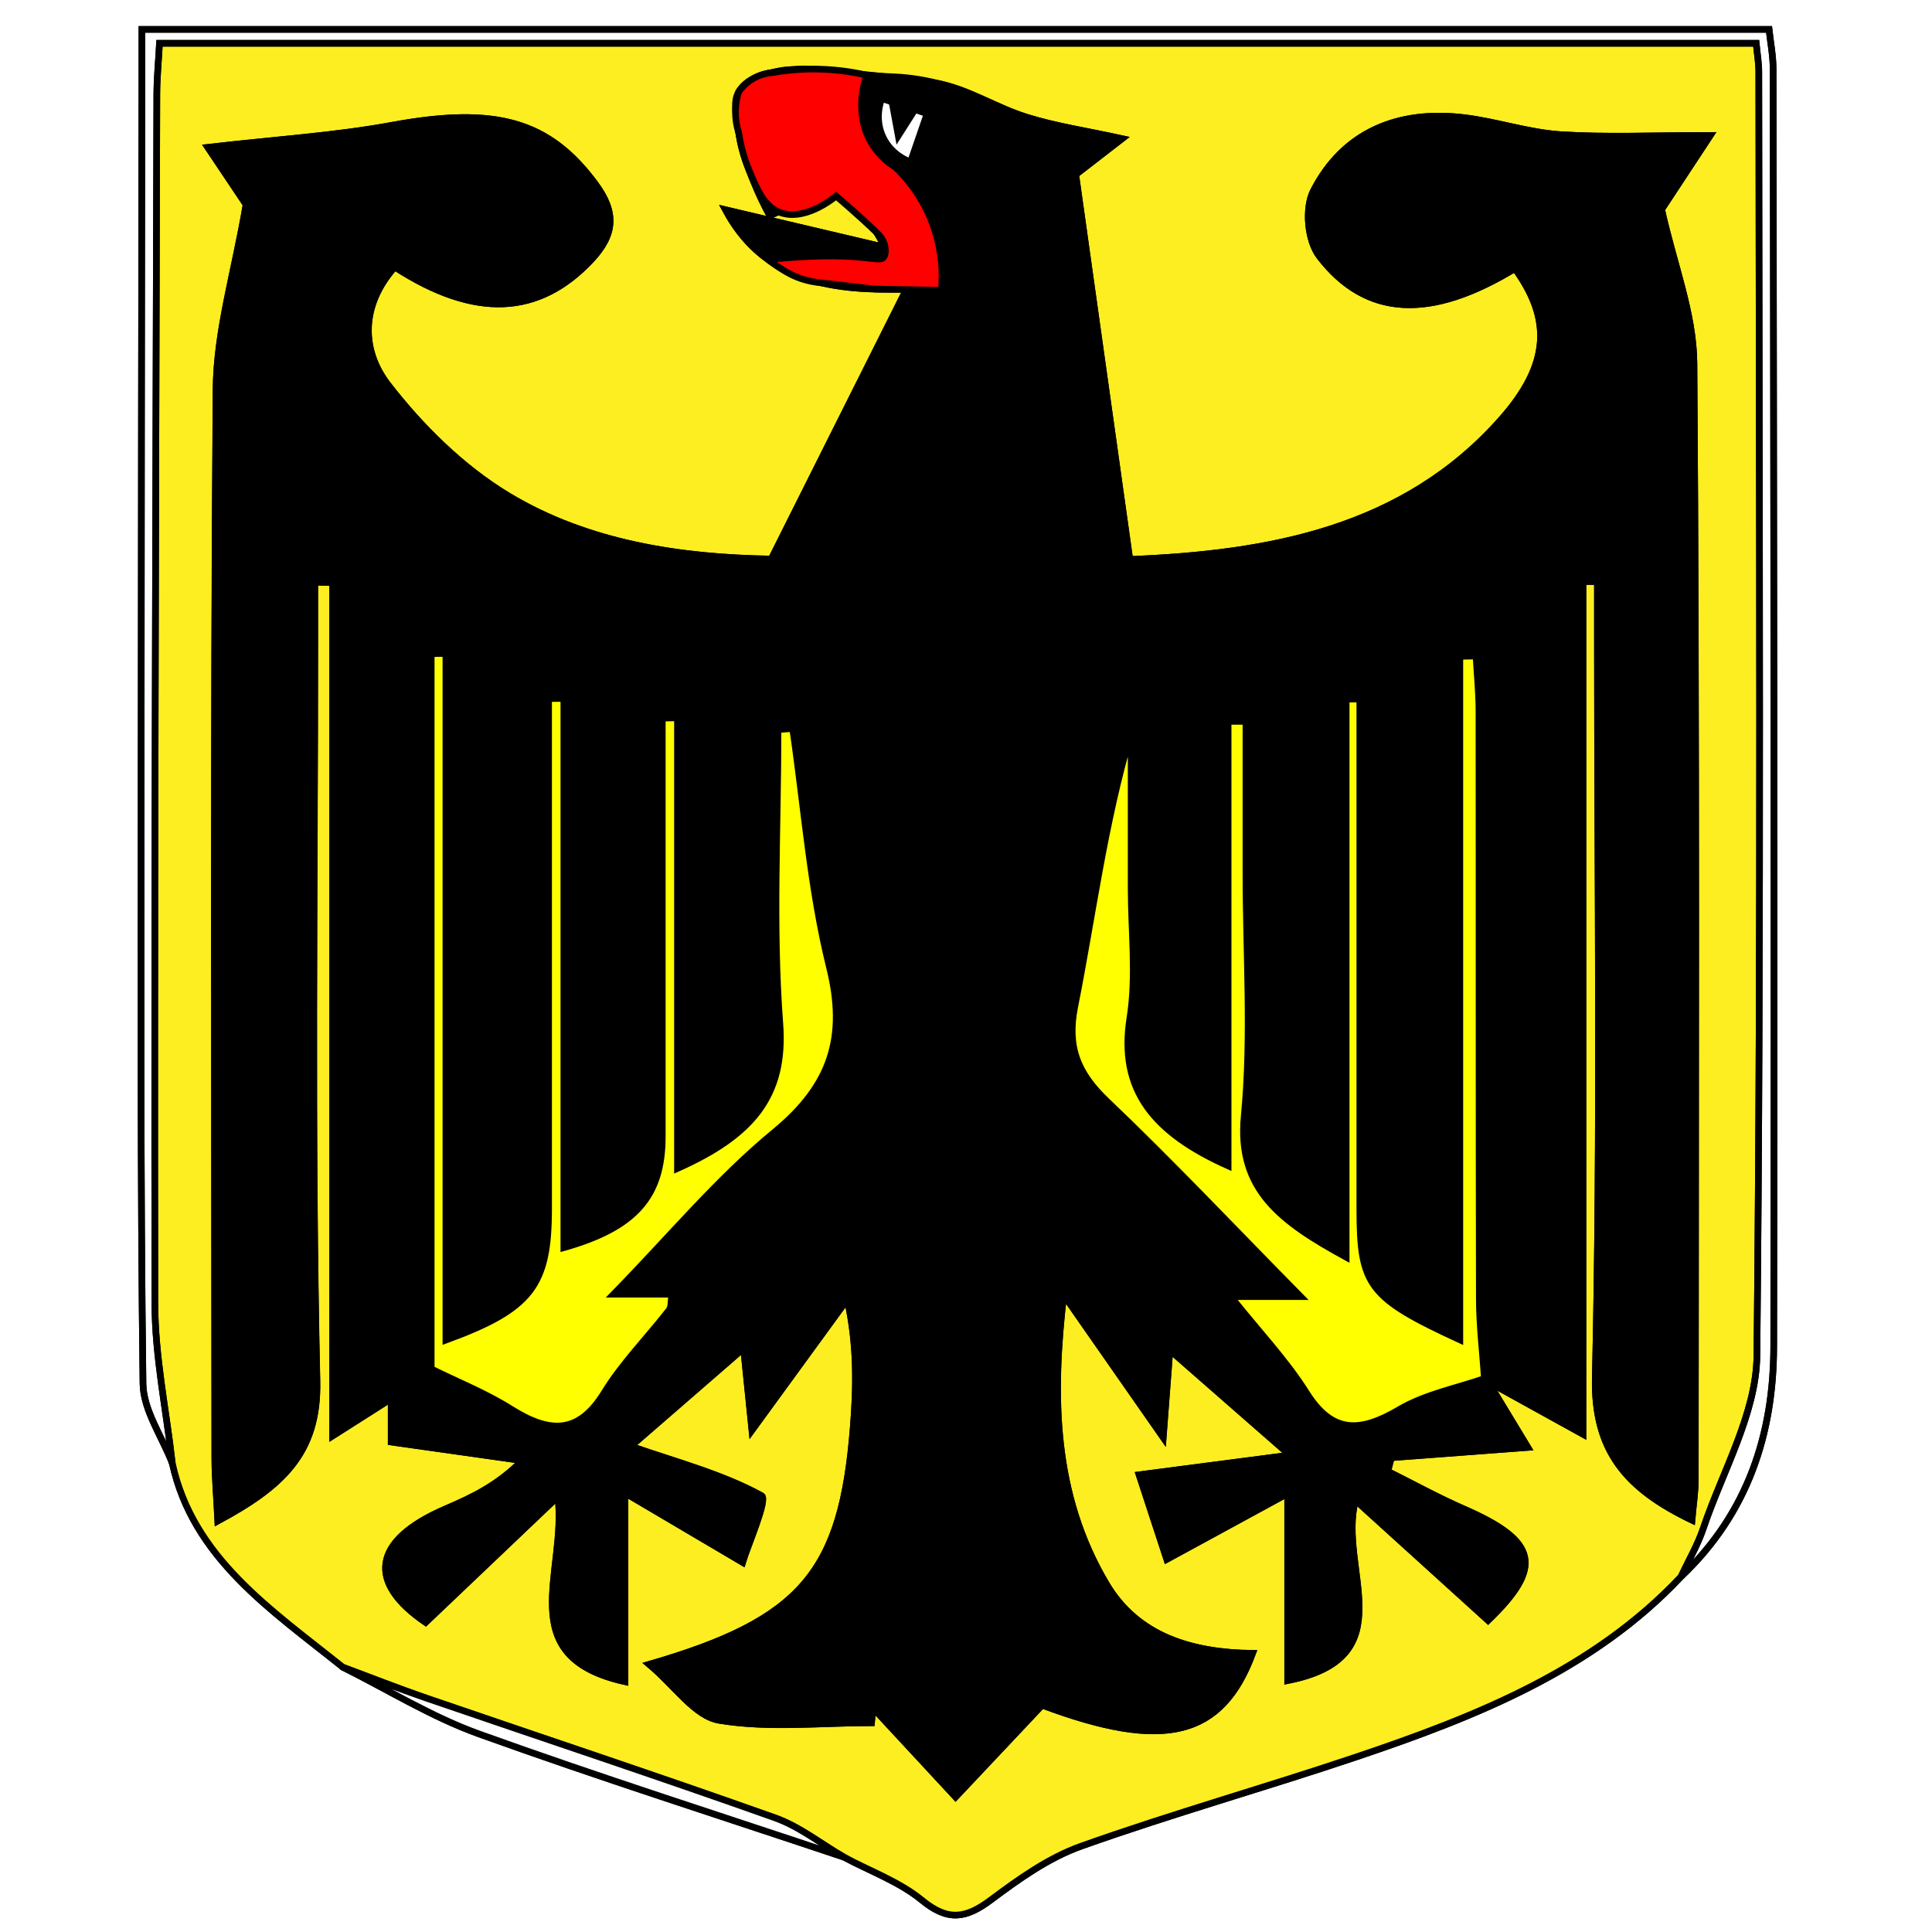 <svg xmlns="http://www.w3.org/2000/svg" version="1.1" xmlns:xlink="http://www.w3.org/1999/xlink" xmlns:svgjs="http://svgjs.com/svgjs" width="512" height="512"><svg id="SvgjsSvg1001" data-name="Layer 1" xmlns="http://www.w3.org/2000/svg" version="1.1" xmlns:xlink="http://www.w3.org/1999/xlink" viewBox="0 0 512 512">
  <defs>
    <style>
      .cls-1 {
        fill: url(#White_Black);
      }

      .cls-1, .cls-2, .cls-3, .cls-4, .cls-5, .cls-6, .cls-7 {
        stroke: #000;
        stroke-miterlimit: 10;
        stroke-width: 1.75px;
      }

      .cls-2 {
        fill: #fcee21;
      }

      .cls-3 {
        fill: #fff;
      }

      .cls-4 {
        fill: #000;
      }

      .cls-5 {
        fill: #ff0;
      }

      .cls-6 {
        fill: red;
      }

      .cls-7 {
        fill: none;
      }
    </style>
    <linearGradient id="SvgjsLinearGradient1000" data-name="White, Black" x1="37.38" y1="212.79" x2="470.14" y2="212.79" gradientUnits="userSpaceOnUse">
      <stop offset="0" stop-color="#fff"></stop>
      <stop offset="1" stop-color="#000"></stop>
    </linearGradient>
  </defs>
  <g>
    <path class="cls-3" d="M90.89,441.84c11.96,5.96,23.44,13.12,35.98,17.64,31.99,11.52,64.47,21.86,96.75,32.67,6.97,3.72,14.77,6.54,20.68,11.4,6.89,5.66,11.62,4.94,18.27-.03,7.38-5.52,15.28-11.18,23.97-14.27,23.98-8.54,48.61-15.47,72.77-23.6,31.94-10.74,62.98-23.12,86.2-47.83,17.82-16.87,24.51-38.02,24.56-60.91.22-112.88-.02-225.77-.16-338.65,0-3.6-.73-7.2-1.08-10.48H37.61c0,5.32,0,9.95,0,14.57-.07,60.49-.18,120.97-.2,181.46-.01,54.29-.21,108.58.49,162.86.09,7.06,5.06,14.06,7.77,21.09,5.45,25.13,26.29,38.9,45.22,54.08Z"></path>
    <path class="cls-2" d="M445.5,417.81c-23.22,24.71-54.26,37.09-86.2,47.83-24.16,8.13-48.78,15.06-72.77,23.6-8.68,3.09-16.58,8.75-23.97,14.27-6.65,4.97-11.38,5.69-18.27.03-5.91-4.85-13.71-7.68-20.68-11.4-6.07-3.53-11.72-8.08-18.27-10.41-30.66-10.9-61.58-21.15-92.37-31.72-7.43-2.55-14.73-5.45-22.09-8.18-18.93-15.18-39.77-28.95-45.22-54.08-1.61-14.14-4.6-28.28-4.62-42.42-.16-106.75.24-213.49.52-320.24.01-4.57.46-9.13.71-13.63h423.14c.28,2.95.69,5.23.69,7.5.07,113.42.67,226.85-.5,340.26-.16,15.34-9.1,30.64-14.24,45.88-1.48,4.37-3.88,8.47-5.86,12.69ZM393.38,365.65c7.85,4.33,15.7,8.66,26.13,14.43v-225.98c1.28,0,2.56.01,3.83.02,0,5.01,0,10.02,0,15.03,0,65.29.92,130.59-.56,195.85-.44,19.43,8.15,29.46,25.61,37.85.38-4.34.89-7.5.89-10.67.04-98.65.36-197.29-.36-295.94-.1-13.25-5.43-26.46-8.57-40.75,3.19-4.85,7.89-11.99,12.9-19.6-15.21,0-27.47.58-39.63-.2-8.51-.55-16.82-3.39-25.33-4.47-18.01-2.27-32.34,4-40.2,19.35-2.37,4.63-1.59,13.22,1.6,17.39,12.45,16.22,29.5,16.76,51.79,3.21,9.79,13.5,9.33,25.38-3.61,39.99-25.87,29.21-61.48,35.62-98.46,37.11-4.87-34.64-9.55-68.02-14.33-102.01,3.11-2.4,7.17-5.54,12.3-9.51-9.61-2.1-17.59-3.28-25.15-5.64-8.12-2.54-15.58-7.49-23.82-9.05-5.59-1.05-31.36-3.73-38.5-3.62-9.95.17-15.79,7.33-14.12,16.74,1.32,7.47,5.3,14.52,8.2,21.99,18.44-8.48,21.97-7.5,30.59,8.39-15.04-3.54-28.51-6.72-42.32-9.97,9.5,17.76,26.06,21.93,48.06,20.91-12.62,25.18-24.04,47.97-35.91,71.66-23.69-.36-48.47-3.93-69.73-16.76-12.33-7.44-23.19-18.23-31.87-29.46-7.16-9.26-7.17-21.11,1.82-31.19,21.32,13.84,38.16,12.86,51.99-1.84,6.38-6.78,6.73-12.6,1.14-20.16-12.31-16.66-26.37-20.58-53.77-15.55-15.32,2.82-31.03,3.79-48.9,5.86,3.29,4.92,7.93,11.85,10.15,15.15-3.03,17.84-7.84,33.4-7.96,48.99-.71,94.35-.37,188.71-.33,283.07,0,5.04.46,10.08.79,16.81,16.81-9.08,26.69-17.79,26.26-37.08-1.49-65.73-.57-131.52-.57-197.28,0-4.81,0-9.62,0-14.44,1.58.04,3.17.08,4.75.12v226.12c6.75-4.29,10.74-6.83,15.5-9.86v11.49c12.4,1.76,23.58,3.34,34.75,4.92-6.7,6.75-13.44,9.85-20.26,12.78-19.86,8.55-20.7,19.64-5.36,30.11,11.23-10.68,22.07-21,35.06-33.36,2.49,20.2-12.31,42.37,17.76,49.06v-50.02c9.83,5.8,19.29,11.39,31.17,18.39,1.32-4.37,6.73-16.72,5.04-17.64-10.39-5.71-22.38-8.83-34.67-13.11,9.11-7.91,18.81-16.33,29.91-25.96.82,8.02,1.37,13.44,2.21,21.7,9.51-13.07,17.38-23.88,25.26-34.68,2.7,12.34,2.44,23.23,1.58,34.08-3.05,38.29-13.6,50.92-54.06,62.66,6.91,5.8,12.08,13.74,18.55,14.82,13.08,2.19,26.86.65,40.35.65.13-1.32.25-2.64.38-3.96,7.12,7.68,14.24,15.36,21.9,23.63,8.67-9.2,15.96-16.93,22.94-24.34,32.4,12.14,47.51,8.41,55.76-13.71-16.18-.18-30.5-4.52-38.76-18.39-14.22-23.9-14.4-49.96-11.29-76.65,8.17,11.71,16.34,23.41,26.37,37.8.72-9.39,1.16-15.21,1.76-23.16,11.22,9.81,20.72,18.12,31.85,27.86-14.8,1.93-25.71,3.35-39.99,5.22,3.16,9.64,5.74,17.5,7.34,22.39,12.28-6.69,21.6-11.76,32.03-17.44v49.57c31.27-6.13,13.21-29.62,17.95-47.81,12.89,11.69,24.02,21.77,35.16,31.87,14.56-14.07,13.41-20.88-6.44-29.54-6.88-3-13.45-6.63-20.16-9.97.32-1.21.63-2.42.95-3.62,11.17-.84,22.34-1.68,36.18-2.72-3.24-5.36-7.18-11.86-11.11-18.36l-.37.44Z"></path>
    <path class="cls-1" d="M445.5,417.81c1.98-4.22,4.39-8.32,5.86-12.69,5.14-15.24,14.09-30.54,14.24-45.88,1.17-113.41.58-226.84.5-340.26,0-2.28-.41-4.55-.69-7.5H42.27c-.24,4.5-.69,9.06-.71,13.63-.27,106.75-.68,213.49-.52,320.24.02,14.14,3.01,28.28,4.62,42.42-2.71-7.03-7.68-14.03-7.77-21.09-.7-54.28-.5-108.57-.49-162.86.02-60.49.13-120.97.2-181.46,0-4.62,0-9.25,0-14.57h431.2c.35,3.28,1.07,6.88,1.08,10.48.14,112.88.38,225.77.16,338.65-.04,22.89-6.74,44.04-24.56,60.91Z"></path>
    <path class="cls-3" d="M90.89,441.84c7.36,2.74,14.66,5.63,22.09,8.18,30.79,10.57,61.71,20.82,92.37,31.72,6.55,2.33,12.21,6.88,18.27,10.41-32.28-10.81-64.75-21.15-96.75-32.67-12.55-4.52-24.02-11.68-35.98-17.64Z"></path>
    <path class="cls-4" d="M393.76,365.21c3.93,6.5,7.87,13,11.11,18.36-13.84,1.04-25.01,1.88-36.18,2.72-.32,1.21-.63,2.42-.95,3.62,6.71,3.34,13.28,6.97,20.16,9.97,19.86,8.65,21.01,15.46,6.44,29.54-11.14-10.09-22.27-20.18-35.16-31.87-4.74,18.19,13.32,41.68-17.95,47.81v-49.57c-10.43,5.68-19.74,10.75-32.03,17.44-1.6-4.89-4.18-12.76-7.34-22.39,14.28-1.86,25.2-3.29,39.99-5.22-11.13-9.73-20.63-18.05-31.85-27.86-.61,7.95-1.05,13.77-1.76,23.16-10.03-14.38-18.2-26.09-26.37-37.8-3.1,26.68-2.93,52.74,11.29,76.65,8.25,13.87,22.58,18.2,38.76,18.39-8.25,22.12-23.36,25.86-55.76,13.71-6.98,7.41-14.27,15.14-22.94,24.34-7.66-8.27-14.78-15.95-21.9-23.63-.13,1.32-.25,2.64-.38,3.96-13.49,0-27.27,1.53-40.35-.65-6.47-1.08-11.64-9.02-18.55-14.82,40.46-11.73,51.01-24.37,54.06-62.66.87-10.85,1.13-21.75-1.58-34.08-7.87,10.81-15.74,21.62-25.26,34.68-.84-8.26-1.4-13.67-2.21-21.7-11.09,9.63-20.79,18.05-29.91,25.96,12.29,4.27,24.28,7.4,34.67,13.11,1.69.93-3.73,13.28-5.04,17.64-11.87-7-21.34-12.59-31.17-18.39v50.02c-30.07-6.68-15.27-28.85-17.76-49.06-12.99,12.36-23.83,22.68-35.06,33.36-15.34-10.47-14.5-21.56,5.36-30.11,6.82-2.94,13.56-6.04,20.26-12.78-11.18-1.58-22.35-3.17-34.75-4.92v-11.49c-4.76,3.03-8.75,5.56-15.5,9.86v-226.12c-1.58-.04-3.17-.08-4.75-.12,0,4.81,0,9.62,0,14.44,0,65.76-.92,131.55.57,197.28.44,19.29-9.44,28-26.26,37.08-.33-6.73-.79-11.77-.79-16.81-.04-94.36-.39-188.72.33-283.07.12-15.59,4.93-31.15,7.96-48.99-2.21-3.3-6.85-10.23-10.15-15.15,17.88-2.07,33.58-3.04,48.9-5.86,27.4-5.04,41.46-1.11,53.77,15.55,5.59,7.56,5.24,13.38-1.14,20.16-13.84,14.7-30.68,15.68-51.99,1.84-8.99,10.08-8.98,21.93-1.82,31.19,8.68,11.23,19.54,22.02,31.87,29.46,21.26,12.83,46.04,16.4,69.73,16.76,11.87-23.69,23.29-46.48,35.91-71.66-22,1.01-38.56-3.15-48.06-20.91,13.81,3.25,27.28,6.43,42.32,9.97-8.62-15.88-12.15-16.87-30.59-8.39-1.2-2.21-2.79-5.36-4.37-9.29-1.42-3.54-2.97-7.46-3.82-12.69-.92-5.64-1.38-8.46,0-10.87,2.67-4.64,9.67-5.4,14.12-5.87,2.8-.3,4.89-.16,8.88.11,5.67.38,5.79.94,11.8,1.45,5.46.46,6.41.16,11.34.8,1.83.24,3.87.61,6.49,1.26,10.92,2.68,10.95,5.02,23.82,9.05,7.56,2.36,15.54,3.54,25.15,5.64-5.13,3.97-9.19,7.11-12.3,9.51,4.78,34,9.46,67.37,14.33,102.01,36.98-1.49,72.6-7.9,98.46-37.11,12.94-14.61,13.4-26.49,3.61-39.99-22.28,13.55-39.33,13.01-51.79-3.21-3.2-4.16-3.98-12.76-1.6-17.39,7.86-15.35,22.19-21.61,40.2-19.35,8.51,1.07,16.82,3.92,25.33,4.47,12.16.78,24.42.2,39.63.2-5.01,7.62-9.71,14.76-12.9,19.6,3.14,14.28,8.47,27.5,8.57,40.75.71,98.64.4,197.29.36,295.94,0,3.17-.51,6.33-.89,10.67-17.46-8.39-26.05-18.42-25.61-37.85,1.49-65.26.56-130.56.56-195.85,0-5.01,0-10.02,0-15.03-1.28,0-2.56-.01-3.83-.02v225.98c-10.43-5.76-18.28-10.09-26.12-14.45-.47-7.13-1.35-14.25-1.37-21.36-.12-51.92-.04-103.83-.1-155.75,0-4.89-.5-9.78-.77-14.66-1.43.03-2.85.05-4.28.08v181.14c-24.27-11.21-26.52-14.34-26.52-34.78,0-29.53,0-59.06,0-88.59,0-15.48,0-30.97,0-46.45-1.2,0-2.41,0-3.61.01v147.91c-17.18-9.41-28.9-17.84-27.03-37.38,2.03-21.26.46-42.83.46-64.26,0-13.46,0-26.91,0-40.37-1.57,0-3.14,0-4.71,0v117.81c-19.55-8.78-29.09-19.95-26.03-39.25,1.77-11.18.32-22.82.32-34.25,0-13.77,0-27.54,0-41.31-7.19,24.16-10.16,48.55-14.94,72.63-2.12,10.68.74,17.63,8.54,25.05,16.99,16.17,33.04,33.2,51.34,51.78h-18.52c7.55,9.46,14.66,16.95,20,25.42,6.94,11.02,14.29,10.6,24.75,4.43,6.78-4,15.17-5.6,22.83-8.27ZM149.42,185.08l-4.02.02c0,4.6,0,9.2,0,13.8,0,40.49,0,80.99,0,121.48,0,20.29-4.59,26.45-27.23,34.74v-181.97c-1.29.01-2.59.02-3.88.03v189.57c6.78,3.36,14.41,6.41,21.18,10.66,10.18,6.4,17.85,6.76,24.7-4.41,4.77-7.78,11.44-14.51,17.12-21.81.69-.89.47-2.41.77-4.24h-15.44c15.08-15.43,27.6-30.59,42.68-43,15.16-12.47,19.06-25.36,14.53-43.65-5.12-20.68-6.66-42.14-9.76-63.26-1.29.09-2.58.18-3.87.27,0,25.98-1.48,52.06.48,77.91,1.47,19.38-7.6,29.7-27.14,38.41v-119.43c-1.34.03-2.67.06-4.01.09,0,4.56,0,9.13,0,13.69,0,32.4.01,64.79,0,97.19,0,15.81-7.11,24.07-26.1,29.45v-145.57Z"></path>
    <path class="cls-5" d="M149.42,185.08v145.57c18.99-5.38,26.09-13.63,26.1-29.45.02-32.4,0-64.79,0-97.19,0-4.56,0-9.13,0-13.69,1.34-.03,2.67-.06,4.01-.09v119.43c19.53-8.72,28.61-19.04,27.14-38.41-1.96-25.85-.48-51.93-.48-77.91,1.29-.09,2.58-.18,3.87-.27,3.1,21.12,4.64,42.58,9.76,63.26,4.53,18.28.64,31.17-14.53,43.65-15.08,12.41-27.6,27.57-42.68,43h15.44c-.3,1.83-.08,3.35-.77,4.24-5.68,7.3-12.35,14.04-17.12,21.81-6.85,11.17-14.52,10.8-24.7,4.41-6.77-4.26-14.4-7.3-21.18-10.66v-189.57c1.29-.01,2.59-.02,3.88-.03v181.97c22.64-8.29,27.22-14.45,27.23-34.74,0-40.49,0-80.99,0-121.48,0-4.6,0-9.2,0-13.8l4.02-.02Z"></path>
    <path class="cls-5" d="M393.76,365.21c-7.67,2.67-16.05,4.27-22.83,8.27-10.46,6.17-17.82,6.59-24.75-4.43-5.33-8.47-12.45-15.96-20-25.42h18.52c-18.3-18.57-34.35-35.61-51.34-51.78-7.8-7.42-10.65-14.37-8.54-25.05,4.78-24.08,7.75-48.47,14.94-72.63,0,13.77,0,27.54,0,41.31,0,11.43,1.45,23.07-.32,34.25-3.06,19.3,6.48,30.47,26.03,39.25v-117.81c1.57,0,3.14,0,4.71,0,0,13.46,0,26.91,0,40.37,0,21.43,1.58,43-.46,64.26-1.87,19.54,9.85,27.97,27.03,37.38v-147.91c1.2,0,2.41,0,3.61-.01,0,15.48,0,30.97,0,46.45,0,29.53,0,59.06,0,88.59,0,20.44,2.25,23.57,26.52,34.78v-181.14c1.43-.03,2.85-.05,4.28-.08.27,4.89.77,9.78.77,14.66.06,51.92-.02,103.83.1,155.75.02,7.12.9,14.23,1.37,21.36-.01.02.36-.42.36-.42Z"></path>
  </g>
  <line class="cls-7" x1="177.28" y1="347.2" x2="197.05" y2="357.33"></line>
  <line class="cls-7" x1="310" y1="357.77" x2="326.18" y2="343.63"></line>
  <path class="cls-4" d="M229.7,18.38"></path>
  <path class="cls-6" d="M229.7,19.92c-.5,1.38-3.53,10.16,1.32,18.13,1.96,3.22,4.51,5.18,6.28,6.28,2.53,2.43,6.3,6.67,9.03,12.96,3.63,8.35,3.48,15.87,3.14,19.63-5.89-.11-11.79-.22-17.68-.33l-13.93-1.61c-3.69-.31-6.36-1.32-8.11-2.19-2.84-1.41-6.2-3.89-6.15-3.99,0,0,0,0,0,0,23.54-2.48,28.97.8,30.38-.43.91-.79.63-2.46.58-2.82-.23-1.92-1.51-3.21-2.18-3.86-4.24-4.15-10.19-9.21-10.8-9.73-.42.36-8.59,7.14-15.31,4.16-3.85-1.71-5.63-5.92-7.75-10.99-1.66-3.96-2.39-7.49-2.75-9.95h0c-.45-1.4-.95-3.55-.84-6.18.08-1.91.46-3.51.84-4.68.59-.84,1.58-2.01,3.09-3.04,2.37-1.6,4.72-1.95,5.9-2.04,2.87-.5,6.21-.88,9.92-.93,5.92-.08,11.02.69,15,1.61Z"></path>
  <path class="cls-3" d="M233.7,26.12l11.99,4c-1.47,4.26-2.93,8.53-4.4,12.79-.86-.31-4.98-1.89-7.2-6.4-2.45-4.97-.69-9.65-.4-10.39Z"></path>
  <polygon class="cls-4" points="238.05 35.98 236.54 27.81 242.14 29.56 238.05 35.98"></polygon>
  <path class="cls-4" d="M325.09,34.51"></path>
  <path class="cls-6" d="M321.72,59.78"></path>
</svg><style>@media (prefers-color-scheme: light) { :root { filter: none; } }
</style></svg>